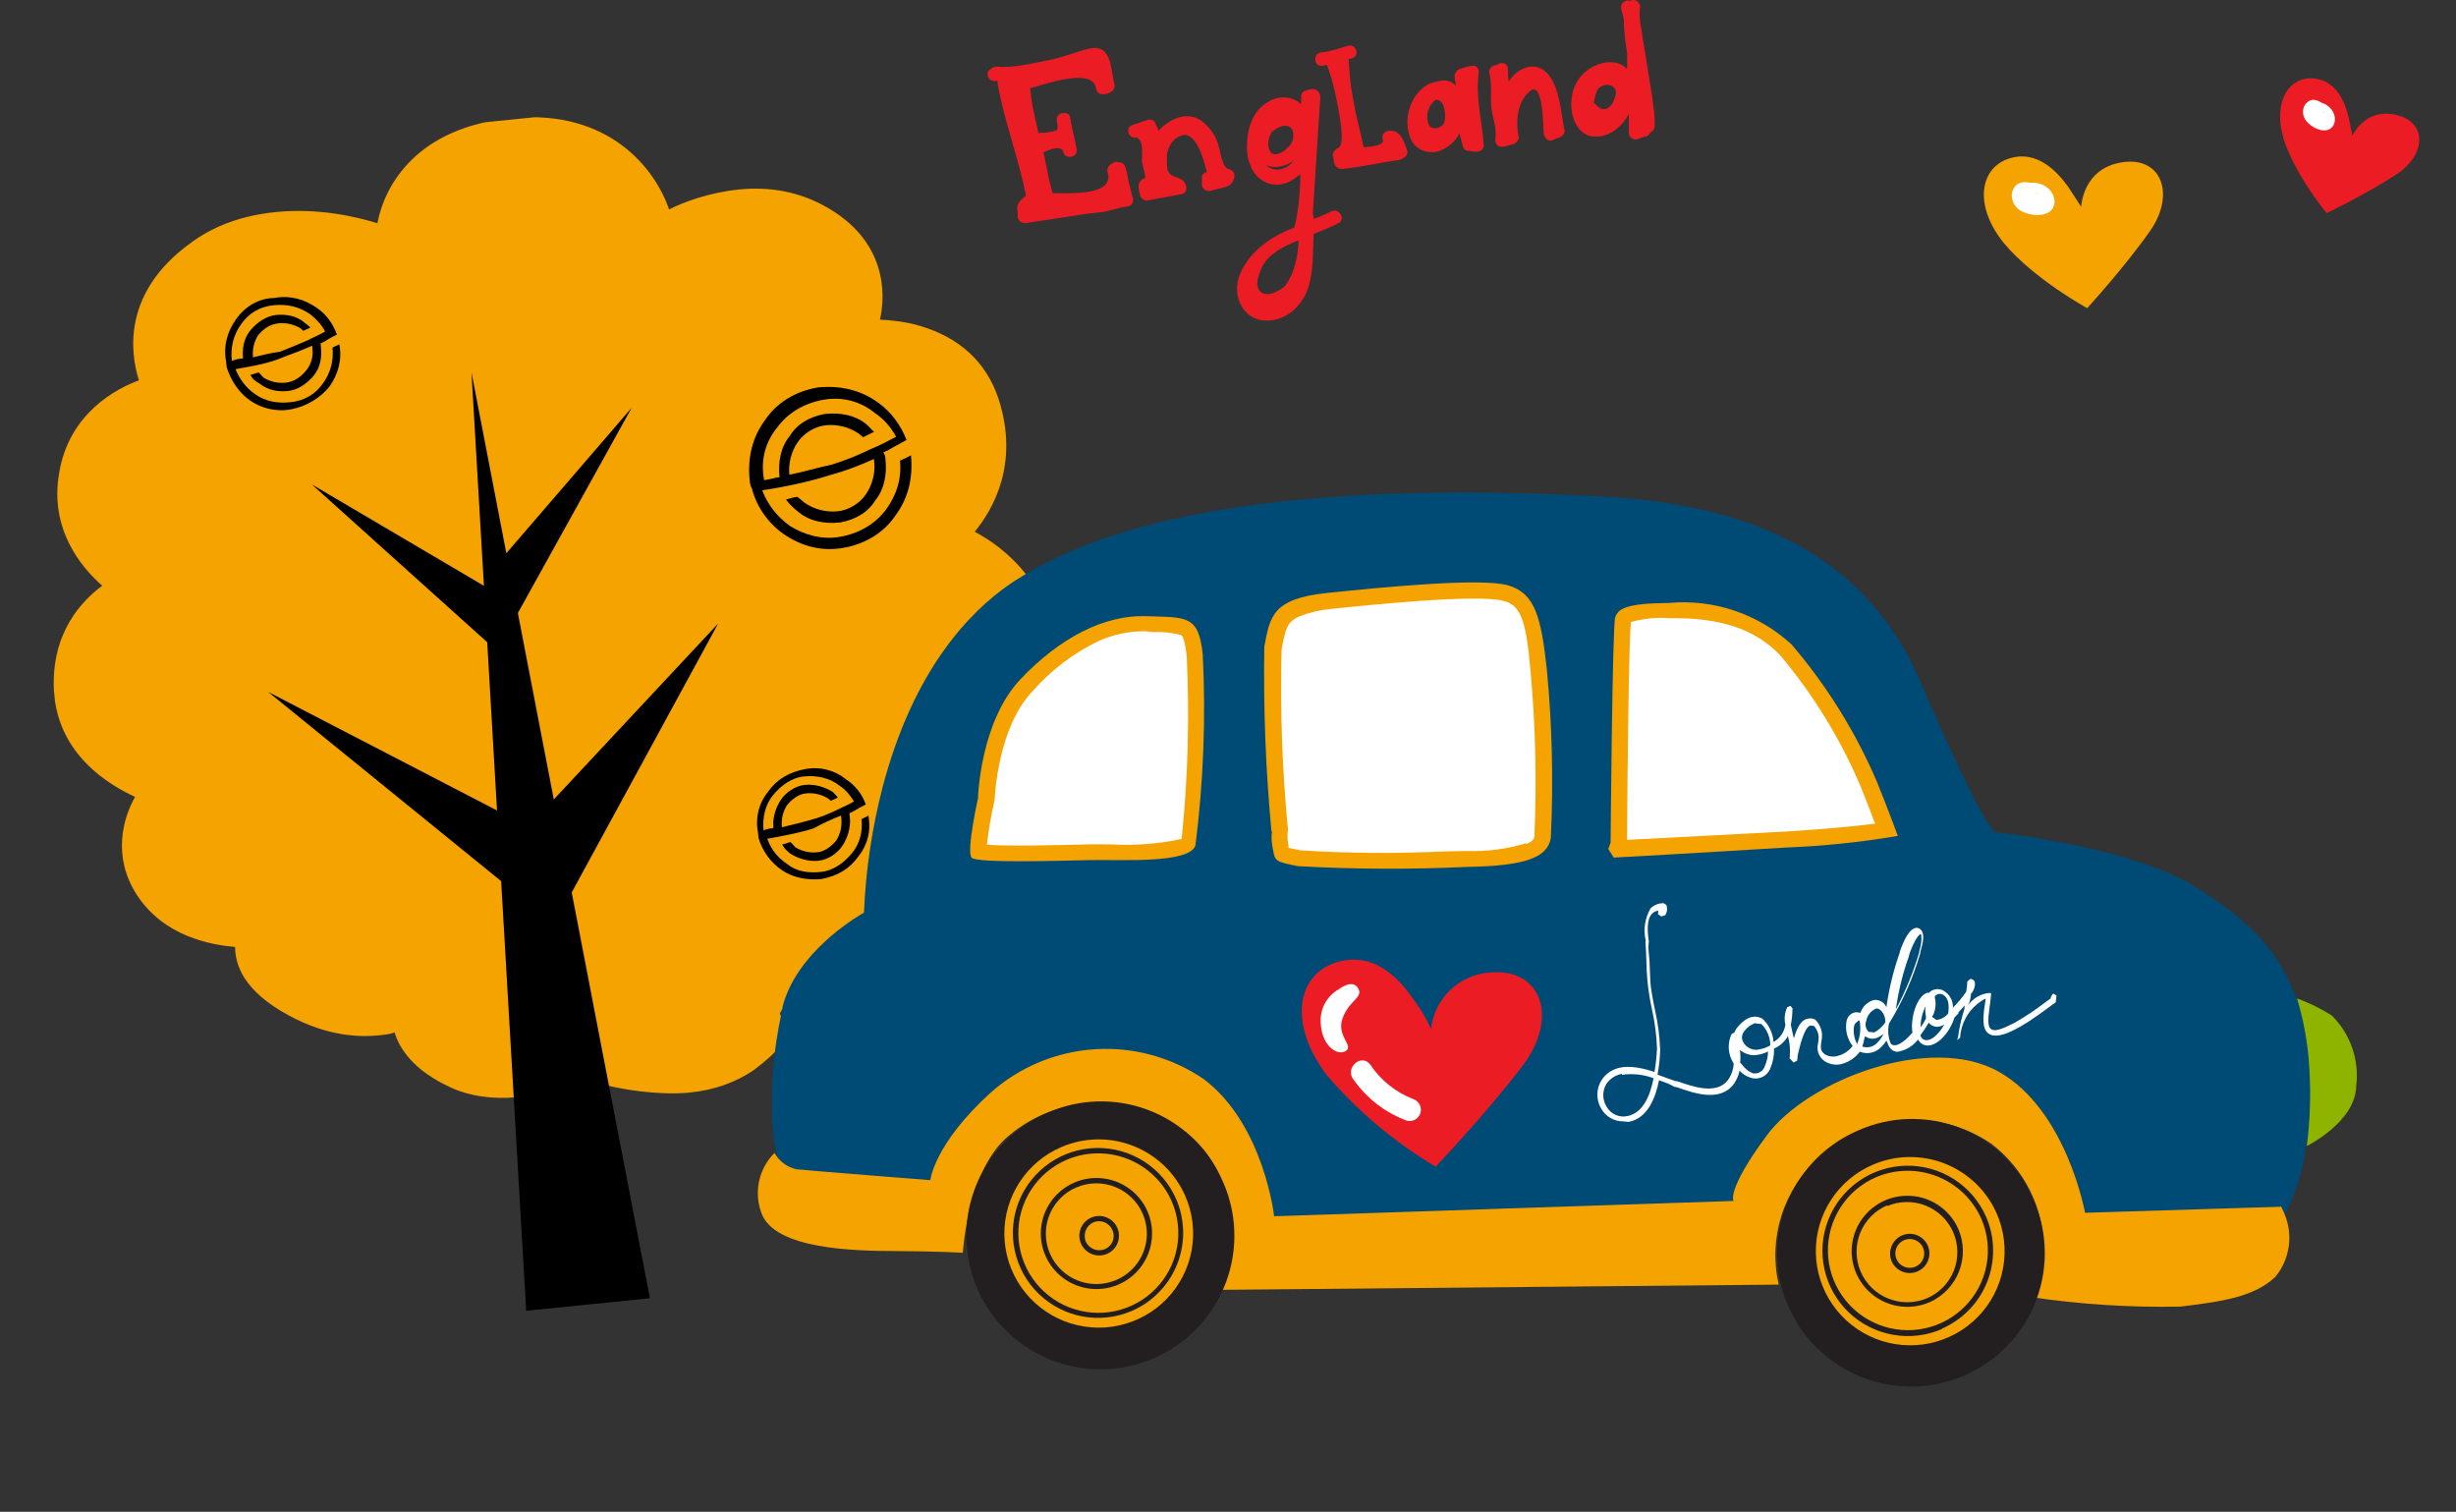 <svg width="567" height="349" viewBox="0 0 567 349" fill="none" xmlns="http://www.w3.org/2000/svg">
<rect x="0" y="0" width="567" height="349" fill="#333333" stroke="none"/>
<g clip-path="url(#clip0)">
<path d="M225.027 122.753C229.161 117.713 235.393 107.178 230.555 92.151C227.692 83.528 221.482 77.883 212.252 75.186C208.837 74.211 205.487 73.889 203.155 73.795C204.53 67.714 204.62 55.49 190.56 47.669C184.581 44.312 177.815 43.016 170.591 43.747C163.696 44.444 157.622 46.709 154.471 48.349C151.18 38.778 140.531 25.329 118.498 27.229L117.841 27.295C96.498 29.454 88.855 42.443 87.121 51.532C82.325 50.036 73.49 47.959 63.639 48.955C56.087 49.719 49.357 52.051 43.81 56.244C28.055 67.742 30.134 81.727 32.075 87.803C26.954 89.642 15.924 95.38 13.667 109.143C11.345 122.253 18.871 131.066 23.602 135.209C18.975 138.648 11.755 145.981 12.454 159.446C13.285 174.218 25.276 181.258 31.189 183.961C28.368 188.868 25.944 197.697 31.467 206.382C37.779 216.308 48.912 218.152 54.265 218.601C54.334 222.556 55.947 228.665 66.821 234.498C75.592 239.223 82.915 239.472 87.512 239.007C88.826 238.874 90.139 238.741 91.091 238.315C92.112 241.843 95.3 247.133 104.334 251.171C108.506 253.059 113.892 253.835 119.474 253.27C126.698 252.539 132.739 249.947 135.299 249.028C140.161 251.177 151.623 252.989 159.175 252.225C165.086 251.627 169.879 249.821 173.916 247.102C185.338 238.683 188.386 229.461 188.875 224.46C190.912 224.914 193.933 225.269 197.545 224.903C204.441 224.205 210.12 221.32 214.911 216.213C225.116 205.607 223.038 191.622 221.458 185.839C228.188 183.507 245.029 176.191 244.194 154.817C244.213 135.338 231.334 126.076 225.027 122.753Z" fill="#F5A300"/>
<path d="M108.851 85.979L121.478 302.589L150.046 299.699L108.851 85.979Z" fill="black"/>
<path d="M145.833 94.123L114.366 130.65L116.938 146.236L145.833 94.123Z" fill="black"/>
<path d="M165.8 143.934L123.896 188.78L128.313 212.763L165.8 143.934Z" fill="black"/>
<path d="M61.909 159.727L120.822 207.578L120.022 189.831L61.909 159.727Z" fill="black"/>
<path d="M71.991 111.828L116.515 151.891L115.027 137.186L71.991 111.828Z" fill="black"/>
<path d="M58.409 82.499C58.211 80.539 58.702 78.838 59.555 77.432C60.736 75.992 62.279 74.845 64.249 74.646C66.219 74.446 67.927 74.934 69.34 75.781L70.062 76.368C70.686 75.975 71.343 75.909 71.638 75.549L70.192 74.375C68.385 72.907 66.021 72.486 63.722 72.718C61.423 72.951 59.257 74.49 57.781 76.291C56.304 78.091 55.879 80.445 56.11 82.732C55.454 82.799 54.468 82.898 53.517 83.325C53.186 80.057 53.906 77.343 55.645 74.856C57.384 72.369 59.879 70.796 63.162 70.464C66.446 70.132 69.172 70.846 71.669 72.575C73.115 73.749 74.232 74.956 75.054 76.524C73.807 77.31 72.526 77.77 70.951 78.59C69.046 79.442 66.814 80.329 64.582 81.215C62.94 81.381 60.674 81.94 58.409 82.499ZM72.068 79.797L72.134 80.451C72.332 82.411 71.841 84.112 70.66 85.552C69.479 86.992 67.936 88.138 65.966 88.338C63.996 88.537 62.288 88.049 60.875 87.202L59.758 85.995C59.101 86.061 58.477 86.454 57.821 86.521C58.248 87.468 58.971 88.055 60.022 88.609C61.829 90.077 64.194 90.498 66.493 90.265C68.791 90.032 70.957 88.493 72.434 86.693C73.91 84.893 74.336 82.539 74.104 80.251L74.005 79.271C74.957 78.844 75.581 78.451 76.204 78.058L77.78 77.238C76.859 74.691 75.314 72.536 73.178 71.101C70.32 69.079 66.904 68.105 63.325 68.797C59.68 68.835 56.562 70.802 54.528 73.648C52.494 76.495 51.511 79.896 52.203 83.458L52.335 84.765C53.323 87.966 55.262 90.741 57.759 92.469C60.256 94.197 63.672 95.172 67.251 94.48C70.83 93.788 73.948 91.822 76.015 89.302C78.049 86.455 79.032 83.054 78.34 79.493C77.716 79.886 77.059 79.952 76.764 80.312C77.062 83.253 76.341 85.967 74.603 88.454C72.864 90.941 70.369 92.514 67.085 92.846C64.13 93.145 61.437 92.757 58.94 91.029C56.805 89.595 55.26 87.44 54.372 85.219C58.936 84.427 62.515 83.735 65.371 82.455C67.931 81.536 70.164 80.65 72.068 79.797Z" fill="black"/>
<path d="M180.512 190.975C180.313 189.014 180.805 187.313 181.658 185.907C182.839 184.467 184.382 183.32 186.023 183.154C187.994 182.955 189.701 183.442 191.114 184.29L191.837 184.877C192.461 184.483 193.117 184.417 193.413 184.057L192.295 182.85C190.521 181.709 188.124 180.961 185.825 181.193C183.526 181.426 181.36 182.966 180.212 184.732C179.064 186.499 178.31 188.886 178.542 191.174C177.885 191.24 176.9 191.34 176.276 191.733C175.979 188.792 176.666 185.751 178.438 183.591C180.21 181.431 182.671 179.532 185.627 179.233C188.582 178.934 191.636 179.615 193.805 181.376C195.218 182.224 196.368 183.758 197.157 184.999C195.91 185.785 194.629 186.245 193.053 187.065C191.149 187.917 189.245 188.77 186.98 189.33C185.043 189.856 183.106 190.382 180.512 190.975ZM194.171 188.272L194.237 188.926C194.435 190.886 193.944 192.587 193.091 193.994C191.91 195.434 190.367 196.58 188.725 196.746C186.755 196.945 185.047 196.458 183.635 195.611L182.517 194.403C181.861 194.47 181.237 194.863 180.58 194.929C181.008 195.876 181.731 196.463 182.453 197.051C184.228 198.192 186.625 198.939 188.924 198.707C191.222 198.474 193.389 196.935 194.537 195.168C195.685 193.401 196.439 191.014 196.207 188.726L196.108 187.746C197.06 187.319 197.684 186.926 198.307 186.533L199.883 185.713C198.962 183.165 197.45 181.338 195.314 179.903C192.784 177.848 189.369 176.873 185.79 177.565C182.211 178.258 179.388 179.864 177.354 182.711C175.287 185.231 174.304 188.631 174.996 192.193L175.128 193.5C176.115 196.701 178.022 199.15 180.519 200.878C183.016 202.606 186.398 203.254 189.682 202.922C193.261 202.23 196.084 200.623 198.118 197.777C200.185 195.257 201.168 191.856 200.476 188.294C199.852 188.688 199.524 188.721 198.9 189.114C199.198 192.055 198.477 194.769 196.705 196.929C194.934 199.089 192.472 200.989 189.517 201.288C186.561 201.587 183.868 201.199 181.7 199.438C179.564 198.003 178.052 196.175 177.131 193.627C181.367 192.869 184.946 192.177 187.835 191.224C190.034 190.011 191.938 189.158 194.171 188.272Z" fill="black"/>
<path d="M182.229 109.588C181.964 106.974 182.685 104.26 184.128 102.133C185.572 100.006 188.067 98.433 190.693 98.167C193.32 97.902 196.046 98.616 198.182 100.051L199.266 100.931C200.218 100.505 200.842 100.112 201.794 99.685C201.071 99.098 200.677 98.478 199.954 97.891C197.424 95.836 194.041 95.188 190.429 95.553C186.85 96.245 184.027 97.851 182.321 100.665C180.254 103.185 179.6 106.553 179.963 110.147C178.978 110.247 177.698 110.707 176.384 110.84L176.351 110.513C175.56 105.971 176.805 101.883 179.463 98.643C181.792 95.436 185.534 93.077 190.098 92.285C194.662 91.493 198.768 92.729 202.021 95.371C204.156 96.805 205.668 98.633 206.885 100.821C205.309 101.641 203.11 102.854 200.877 103.74C198.35 104.986 195.165 106.298 191.948 107.284C188.697 107.943 185.808 108.896 182.229 109.588ZM201.765 105.961L201.832 106.614C202.096 109.229 201.375 111.943 199.932 114.069C198.489 116.196 195.994 117.769 193.367 118.035C190.74 118.301 188.014 117.586 185.878 116.152C185.156 115.564 184.794 115.271 184.071 114.684C183.086 114.783 182.134 115.21 181.477 115.276C182.266 116.517 183.351 117.398 184.435 118.278C186.965 120.333 190.348 120.981 193.96 120.616C197.539 119.924 200.362 118.318 202.068 115.504C204.135 112.984 204.789 109.616 204.425 106.022C204.359 105.368 204.326 105.041 203.932 104.421C205.212 103.961 206.131 103.208 207.083 102.782L209.282 101.569C207.934 98.074 205.633 95.005 202.775 92.984C198.832 90.081 194.069 88.912 188.816 89.444C183.595 90.302 179.229 93.055 176.638 96.948C173.718 100.875 172.539 105.616 173.068 110.845C173.134 111.499 173.2 112.152 173.594 112.773C174.714 117.281 177.771 121.264 181.319 123.546C185.229 126.121 189.663 127.323 194.555 126.498C199.776 125.64 204.141 122.887 206.733 118.994C209.653 115.067 210.832 110.326 210.303 105.097C209.679 105.49 208.727 105.917 207.775 106.343C208.205 110.591 206.927 114.352 204.598 117.559C202.268 120.766 198.526 123.125 193.962 123.917C189.726 124.676 185.621 123.44 182.434 121.452C179.576 119.43 177.308 116.689 175.959 113.194C182.165 112.236 187.353 111.05 191.851 109.605C195.725 108.553 198.909 107.24 201.765 105.961Z" fill="black"/>
</g>
<path d="M480.465 47.761C480.465 47.761 480.744 38.854 489.95 37.463C499.156 36.071 502.225 44.977 496.367 53.327C490.508 61.677 481.86 71.14 481.86 71.14C481.86 71.14 469.585 64.46 462.611 56.11C455.637 47.482 457.032 38.854 463.727 36.628C470.422 34.401 475.165 39.968 477.397 43.029C479.628 46.369 480.465 47.761 480.465 47.761Z" fill="#F5A300"/>
<path d="M474.328 46.647C474.328 43.864 471.538 41.916 468.748 42.194C467.353 41.916 465.68 41.916 464.843 43.586C464.006 44.977 464.564 46.926 465.68 48.039C467.632 49.987 474.049 50.822 474.328 46.647ZM469.306 44.421C469.864 44.421 470.422 44.421 470.701 44.699C470.143 44.421 469.585 44.421 469.306 44.421Z" fill="white"/>
<path d="M543.058 31.371C543.058 31.371 545.919 24.817 553.194 26.523C560.468 28.228 560.102 35.779 553.249 40.256C546.396 44.733 537.132 49.208 537.132 49.208C537.132 49.208 529.975 40.574 527.265 32.274C524.639 23.767 528.249 17.753 533.901 18.088C539.554 18.423 541.429 23.984 542.18 26.931C542.848 30.084 543.058 31.371 543.058 31.371Z" fill="#EC1C24"/>
<path d="M538.815 28.713C539.644 26.639 538.146 24.356 535.984 23.732C535.028 23.109 533.78 22.61 532.659 23.606C531.621 24.393 531.456 26.011 531.956 27.173C532.831 29.207 537.364 31.741 538.815 28.713ZM535.737 25.558C536.152 25.724 536.568 25.89 536.693 26.18C536.36 25.807 535.945 25.641 535.737 25.558Z" fill="white"/>
<g clip-path="url(#clip1)">
<path d="M540.237 237.525C537.434 234.404 533.945 231.971 530.044 230.416C525.601 217.752 516.938 211.191 507.146 204.944C492.704 195.574 461.18 192.176 460.909 192.147C459.23 191.966 453.298 180.399 443.386 157.474C431.968 130.726 408.154 116.794 370.793 114.679C315.398 111.604 273.572 115.838 247.017 127.346C242.181 129.408 237.546 131.908 233.17 134.815C223.641 141.383 210.851 154.812 203.8 181.59C201.318 191.105 199.862 200.858 199.458 210.683C197.177 212.022 183.94 219.938 180.688 232.319C180.688 232.319 180.653 232.643 180.635 232.805C180.618 232.967 180.074 233.947 180.014 233.995L180.287 234.516C178.739 241.804 178.047 249.248 178.225 256.696C178.347 262.173 179.218 271.884 183.253 273.084C194.38 274.439 205.579 275.117 216.787 275.114L217.381 274.686C219.303 269.019 222.305 263.776 226.224 259.247C231.573 253.226 238.72 249.077 246.613 247.41C254.506 245.743 262.728 246.646 270.071 249.986C289.979 258.47 291.091 283.232 291.121 283.454L291.767 284.07L402.973 282.288L403.579 281.752C404.374 273.996 407.617 266.693 412.841 260.894C416.513 257.131 420.896 254.131 425.738 252.067C430.97 249.812 436.609 248.646 442.309 248.64C448.01 248.635 453.653 249.789 458.892 252.034C477.268 259.479 478.128 283.012 478.105 283.228L478.643 283.833C487.549 285.001 496.537 285.44 505.515 285.144C512.208 285.614 518.933 285.01 525.434 283.357L526.076 282.99C529.483 277.185 531.651 270.741 532.445 264.06C535.916 262.46 538.829 259.863 540.811 256.602C542.298 253.622 543.024 250.321 542.924 246.993C542.824 243.665 541.901 240.413 540.237 237.525ZM179.444 256.063C179.431 256.425 179.393 256.786 179.327 257.143C179.327 257.143 179.362 256.819 179.38 256.657C179.397 256.495 179.42 256.279 179.444 256.063ZM181.677 269.909C182.51 270.851 183.528 271.612 184.669 272.144L183.532 272.021C183.094 271.814 182.704 271.52 182.385 271.156C182.066 270.793 181.825 270.368 181.677 269.909Z" fill="#004A76"/>
<path d="M178.853 266.107C177.06 267.881 175.816 270.132 175.269 272.592C174.722 275.051 174.896 277.616 175.769 279.981C178.741 288.498 197.506 288.772 206.982 288.81C216.457 288.848 222.282 289.202 222.282 289.202C222.282 289.202 223.403 269.652 233.103 262.01C237.925 257.999 243.82 255.484 250.06 254.778C256.3 254.072 262.613 255.205 268.217 258.036C272.51 259.942 276.211 262.964 278.932 266.786C281.653 270.607 283.294 275.087 283.684 279.756C284.669 284.866 284.099 290.152 282.048 294.934C281.503 295.798 281.138 296.762 280.975 297.769L410.64 296.555C409.422 291.296 409.636 285.808 411.26 280.661C412.884 275.513 415.86 270.894 419.878 267.28C425.129 262.248 431.962 259.176 439.223 258.585C446.484 257.994 453.729 259.92 459.735 264.036C463.545 266.95 466.624 270.708 468.728 275.013C470.832 279.318 471.903 284.051 471.856 288.838C471.421 292.492 470.482 296.068 469.066 299.465C480.416 301.133 491.885 301.858 503.354 301.631C512.626 300.5 520.353 299.475 525.3 294.763C526.928 292.778 527.988 290.391 528.367 287.854C528.747 285.317 528.432 282.725 527.456 280.351L526.661 278.572L481.359 279.973C481.359 279.973 477.123 256.239 461.42 247.389C445.716 238.538 417.383 249.253 407.888 262.109C398.392 274.964 400.229 277.238 400.229 277.238L294.149 280.775C294.149 280.775 291.823 259.652 277.943 249.14C270.596 244.109 261.777 241.668 252.884 242.205C243.992 242.741 235.535 246.223 228.856 252.1C215.622 264.06 214.774 272.438 214.774 272.438C214.774 272.438 186.791 270.241 183.866 269.926C182.804 269.686 181.803 269.227 180.929 268.577C180.055 267.928 179.328 267.103 178.793 266.155" fill="#F5A300"/>
<path d="M530.309 230.5C531.875 235.7 532.823 241.065 533.134 246.486C533.519 252.517 533.325 258.57 532.555 264.564C532.555 264.564 543.779 259.053 543.966 250.713C544.335 247.749 544.019 244.74 543.041 241.916C542.063 239.093 540.45 236.529 538.325 234.423C535.805 232.827 533.117 231.511 530.309 230.5Z" fill="#8EB400"/>
<path d="M225.79 183.961C225.79 183.961 226.353 166.537 235.565 156.82C244.777 147.104 255.034 141.926 264.534 142.24C274.035 142.553 276.674 141.963 277.669 151.032C278.407 165.782 277.84 180.568 275.975 195.217C274.425 199.421 258.918 198.406 251.67 198.553C244.421 198.701 225.671 199.302 224.331 198.01C222.991 196.718 225.845 183.967 225.845 183.967" fill="#F5A300"/>
<path d="M272.63 193.709C267.35 194.828 261.943 195.237 256.553 194.926L251.789 194.905L249.755 194.959C245.196 195.068 232.666 195.411 227.833 195C228.222 191.59 228.806 188.205 229.583 184.861L229.659 184.159C229.659 184.159 230.322 167.839 238.456 159.481C242.699 154.657 247.874 150.737 253.671 147.953C257.054 146.442 260.725 145.682 264.432 145.725L266.274 145.924C268.427 145.809 270.586 146.042 272.665 146.613C272.99 146.648 273.535 147.69 273.964 151.342C274.65 165.48 274.259 179.649 272.792 193.726" fill="white"/>
<path d="M293.536 191.919C292.199 177.748 291.648 163.516 291.884 149.285C293.195 142.214 293.794 138.181 306.483 136.871C319.172 135.561 341.989 133.322 348.204 135.139C354.419 136.956 355.787 142.568 357.092 154.347C358.339 167.347 358.652 180.418 358.027 193.461C357.255 198.077 351.854 199.899 338.733 200.124C325.723 200.734 312.689 200.678 299.683 199.958C294.313 198.942 294.342 198.672 293.9 196.165C293.57 194.779 293.483 193.346 293.644 191.931" fill="#F5A300"/>
<path d="M352.364 194.654C347.902 196.009 343.244 196.615 338.582 196.447L333.09 196.565C322.144 197.077 311.178 196.989 300.241 196.303L297.454 195.729L297.488 195.405C297.276 194.428 297.199 193.427 297.261 192.43L297.349 191.62C296.014 177.784 295.518 163.882 295.863 149.988C296.784 145.005 297.164 143.516 299.981 142.29C302.251 141.395 304.637 140.824 307.068 140.595C315.547 139.706 341.37 137.025 347.266 138.754C350.934 139.805 352.31 142.794 353.328 154.706C354.501 167.454 354.804 180.265 354.235 193.052C354.189 193.485 354.119 194.133 352.341 194.87" fill="white"/>
<path d="M371.831 194.511C371.831 194.511 372.224 144.612 372.884 142.553C373.544 140.493 375.429 139.275 385.301 139.192C390.435 138.721 395.611 139.333 400.493 140.989C405.374 142.645 409.852 145.307 413.635 148.803C421.748 158.298 428.376 168.96 433.295 180.428C436.281 187.798 438.135 192.97 438.135 192.97C429.595 194.425 420.969 195.32 412.311 195.651C393.058 196.854 372.554 197.977 372.554 197.977L371.289 195.983L371.831 194.511Z" fill="#F5A300"/>
<path d="M433.017 190.124C429.187 190.586 422.584 191.349 412.106 191.968L375.626 193.883C375.719 176.244 376.063 148.141 376.498 143.598C379.378 142.79 382.377 142.484 385.362 142.696C397.267 142.559 405.146 145.211 410.961 151.247C418.663 160.403 424.946 170.657 429.6 181.669C430.893 184.923 432.016 187.722 432.77 189.879" fill="white"/>
<path d="M282.038 272.148C284.658 277.714 285.552 283.932 284.605 290.005C283.658 296.079 280.913 301.731 276.723 306.237C272.533 310.743 267.088 313.897 261.087 315.295C255.085 316.694 248.801 316.273 243.038 314.086C237.276 311.899 232.299 308.046 228.746 303.022C225.192 297.997 223.224 292.029 223.093 285.883C222.962 279.738 224.675 273.694 228.011 268.527C231.348 263.361 236.156 259.307 241.82 256.885C249.183 253.615 257.545 253.385 265.081 256.245C272.617 259.104 278.713 264.822 282.038 272.148Z" fill="#231F20"/>
<path d="M273.972 275.814C275.728 279.86 276.242 284.334 275.447 288.669C274.652 293.005 272.586 297.007 269.509 300.169C266.431 303.331 262.482 305.511 258.16 306.433C253.839 307.355 249.339 306.977 245.232 305.348C241.124 303.719 237.592 300.911 235.084 297.28C232.576 293.649 231.204 289.359 231.142 284.951C231.08 280.544 232.33 276.218 234.735 272.521C237.139 268.825 240.59 265.923 244.651 264.184C250.084 261.857 256.222 261.774 261.719 263.955C267.216 266.135 271.623 270.4 273.972 275.814Z" fill="#F5A300"/>
<path d="M262.595 305.623C258.431 307.414 253.828 307.933 249.367 307.115C244.906 306.298 240.787 304.179 237.532 301.028C234.276 297.877 232.03 293.835 231.078 289.412C230.125 284.99 230.508 280.385 232.179 276.182C233.85 271.978 236.733 268.363 240.465 265.795C244.196 263.226 248.608 261.819 253.143 261.751C257.678 261.684 262.132 262.958 265.942 265.414C269.752 267.87 272.747 271.396 274.549 275.548C276.951 281.121 277.042 287.415 274.802 293.052C272.561 298.688 268.172 303.209 262.595 305.623ZM245.08 264.777C241.111 266.47 237.736 269.3 235.384 272.91C233.033 276.519 231.809 280.744 231.87 285.05C231.931 289.355 233.272 293.546 235.725 297.091C238.177 300.636 241.63 303.375 245.645 304.961C249.66 306.547 254.056 306.908 258.276 305.998C262.495 305.088 266.348 302.949 269.345 299.852C272.342 296.754 274.348 292.838 275.109 288.6C275.869 284.362 275.351 279.994 273.618 276.049C271.311 270.797 267.018 266.666 261.672 264.554C256.327 262.443 250.363 262.523 245.08 264.777Z" fill="#231F20"/>
<path d="M469.158 276.253C471.762 281.81 472.644 288.013 471.692 294.071C470.739 300.128 467.996 305.763 463.812 310.254C459.629 314.745 454.196 317.888 448.208 319.28C442.221 320.673 435.953 320.251 430.205 318.07C424.457 315.888 419.492 312.047 415.945 307.036C412.398 302.025 410.431 296.074 410.295 289.943C410.159 283.813 411.861 277.783 415.182 272.625C418.504 267.467 423.294 263.416 428.94 260.99C432.583 259.349 436.515 258.442 440.511 258.321C444.507 258.2 448.488 258.868 452.225 260.287C455.963 261.705 459.383 263.846 462.288 266.586C465.194 269.326 467.529 272.611 469.158 276.253Z" fill="#231F20"/>
<path d="M461.097 279.865C462.862 283.908 463.384 288.382 462.598 292.72C461.812 297.058 459.753 301.065 456.681 304.233C453.609 307.402 449.663 309.589 445.343 310.519C441.022 311.449 436.521 311.079 432.409 309.456C428.298 307.834 424.761 305.031 422.247 301.403C419.733 297.776 418.354 293.486 418.286 289.078C418.217 284.67 419.462 280.342 421.862 276.641C424.262 272.94 427.71 270.034 431.769 268.289C437.196 265.957 443.331 265.866 448.828 268.036C454.325 270.206 458.737 274.459 461.097 279.865Z" fill="#F5A300"/>
<path d="M449.937 309.698C445.784 311.531 441.179 312.092 436.705 311.311C432.23 310.53 428.088 308.442 424.804 305.312C421.519 302.181 419.24 298.149 418.255 293.727C417.271 289.305 417.625 284.691 419.272 280.471C420.92 276.252 423.787 272.615 427.511 270.024C431.234 267.432 435.646 266.002 440.187 265.914C444.729 265.827 449.194 267.086 453.018 269.532C456.843 271.978 459.853 275.501 461.668 279.654C464.09 285.194 464.215 291.463 462.017 297.092C459.819 302.722 455.476 307.253 449.937 309.698ZM432.422 268.852C428.453 270.544 425.079 273.375 422.727 276.984C420.375 280.594 419.152 284.819 419.212 289.124C419.273 293.43 420.614 297.621 423.067 301.166C425.519 304.711 428.972 307.45 432.987 309.036C437.002 310.622 441.398 310.983 445.618 310.073C449.837 309.163 453.69 307.024 456.687 303.926C459.684 300.829 461.69 296.913 462.451 292.675C463.212 288.437 462.693 284.068 460.96 280.124C458.654 274.872 454.36 270.741 449.015 268.629C443.67 266.518 437.706 266.598 432.422 268.852Z" fill="#231F20"/>
<path d="M255.57 289.457C254.738 289.815 253.818 289.919 252.926 289.755C252.035 289.591 251.212 289.167 250.563 288.536C249.913 287.905 249.466 287.096 249.278 286.212C249.09 285.328 249.169 284.408 249.506 283.569C249.843 282.73 250.422 282.01 251.17 281.5C251.918 280.99 252.801 280.713 253.707 280.704C254.613 280.695 255.502 280.955 256.26 281.45C257.019 281.946 257.612 282.655 257.967 283.487C258.439 284.596 258.452 285.847 258.003 286.966C257.554 288.084 256.679 288.98 255.57 289.457ZM252.409 282.177C251.602 282.557 250.972 283.23 250.648 284.059C250.324 284.888 250.331 285.81 250.668 286.634C251.039 287.434 251.706 288.061 252.528 288.384C253.351 288.707 254.267 288.701 255.084 288.367C255.491 288.195 255.859 287.944 256.167 287.628C256.475 287.313 256.717 286.939 256.879 286.529C257.04 286.119 257.118 285.681 257.108 285.241C257.098 284.8 257 284.366 256.819 283.964C256.469 283.146 255.809 282.5 254.983 282.165C254.157 281.83 253.231 281.835 252.409 282.177Z" fill="#231F20"/>
<path d="M258.261 296.523C255.927 297.533 253.344 297.829 250.84 297.373C248.336 296.918 246.024 295.732 244.195 293.966C242.367 292.199 241.105 289.932 240.57 287.45C240.034 284.969 240.249 282.385 241.187 280.027C242.125 277.668 243.745 275.641 245.84 274.201C247.935 272.761 250.411 271.975 252.956 271.94C255.501 271.906 257.999 272.625 260.134 274.007C262.269 275.389 263.945 277.372 264.95 279.704C266.279 282.823 266.321 286.337 265.069 289.485C263.817 292.634 261.371 295.162 258.261 296.523ZM248.513 274.108C246.391 275.013 244.588 276.526 243.33 278.455C242.073 280.384 241.418 282.642 241.448 284.943C241.479 287.244 242.193 289.485 243.501 291.381C244.81 293.278 246.652 294.745 248.797 295.597C250.941 296.449 253.29 296.647 255.547 296.166C257.803 295.686 259.865 294.548 261.472 292.897C263.079 291.247 264.159 289.157 264.573 286.894C264.988 284.63 264.72 282.294 263.803 280.182C262.577 277.359 260.28 275.134 257.414 273.996C254.548 272.858 251.347 272.898 248.513 274.108Z" fill="#231F20"/>
<path d="M261.272 302.64C257.7 304.17 253.752 304.61 249.928 303.904C246.104 303.198 242.574 301.376 239.787 298.671C236.999 295.965 235.077 292.496 234.266 288.703C233.454 284.909 233.788 280.962 235.225 277.359C236.663 273.756 239.14 270.66 242.342 268.462C245.545 266.264 249.33 265.062 253.219 265.01C257.107 264.957 260.925 266.055 264.189 268.165C267.453 270.275 270.018 273.303 271.557 276.865C273.609 281.647 273.678 287.042 271.751 291.873C269.823 296.703 266.056 300.574 261.272 302.64ZM246.239 267.743C242.887 269.187 240.039 271.589 238.056 274.647C236.074 277.706 235.046 281.282 235.102 284.924C235.158 288.566 236.295 292.111 238.371 295.109C240.447 298.108 243.367 300.426 246.763 301.77C250.158 303.114 253.877 303.424 257.448 302.661C261.019 301.898 264.282 300.095 266.825 297.482C269.368 294.868 271.076 291.561 271.733 287.979C272.391 284.396 271.968 280.699 270.518 277.354C268.563 272.88 264.913 269.357 260.364 267.556C255.814 265.756 250.737 265.823 246.239 267.743Z" fill="#231F20"/>
<path d="M442.695 293.508C441.589 293.984 440.339 294.005 439.216 293.567C438.094 293.128 437.19 292.267 436.701 291.168C436.243 290.057 436.237 288.812 436.685 287.698C437.132 286.583 437.998 285.686 439.098 285.198C440.202 284.723 441.451 284.705 442.57 285.148C443.688 285.592 444.585 286.46 445.062 287.562C445.539 288.664 445.558 289.91 445.114 291.025C444.67 292.14 443.8 293.033 442.695 293.508ZM439.583 286.288C438.768 286.635 438.125 287.291 437.795 288.111C437.465 288.931 437.475 289.848 437.824 290.661C438.172 291.474 438.83 292.116 439.652 292.445C440.475 292.775 441.395 292.765 442.21 292.418C442.613 292.246 442.979 291.997 443.285 291.684C443.592 291.371 443.834 291.001 443.998 290.595C444.161 290.189 444.242 289.755 444.237 289.318C444.233 288.88 444.141 288.448 443.969 288.045C443.796 287.643 443.546 287.278 443.232 286.972C442.918 286.666 442.547 286.424 442.14 286.261C441.733 286.098 441.297 286.016 440.858 286.021C440.42 286.026 439.986 286.117 439.583 286.288Z" fill="#231F20"/>
<path d="M445.434 300.634C443.1 301.638 440.521 301.929 438.02 301.471C435.52 301.013 433.212 299.826 431.387 298.061C429.562 296.295 428.302 294.03 427.767 291.552C427.232 289.074 427.446 286.493 428.381 284.137C429.316 281.78 430.931 279.754 433.021 278.313C435.111 276.872 437.583 276.081 440.125 276.041C442.666 276.001 445.163 276.713 447.3 278.087C449.436 279.461 451.117 281.436 452.129 283.762C453.459 286.889 453.502 290.411 452.25 293.568C450.997 296.725 448.549 299.263 445.434 300.634ZM435.74 278.225C432.885 279.431 430.628 281.72 429.466 284.587C428.304 287.454 428.332 290.664 429.544 293.512C430.756 296.36 433.052 298.612 435.927 299.772C438.803 300.932 442.022 300.907 444.877 299.7C446.277 299.097 447.544 298.226 448.605 297.135C449.667 296.044 450.503 294.755 451.064 293.341C451.626 291.928 451.904 290.418 451.88 288.897C451.857 287.377 451.534 285.875 450.929 284.479C450.323 283.083 449.449 281.819 448.354 280.76C447.259 279.7 445.966 278.866 444.549 278.305C443.131 277.744 441.617 277.466 440.092 277.489C438.567 277.511 437.062 277.833 435.662 278.435" fill="#231F20"/>
<path d="M448.446 306.751C444.877 308.327 440.918 308.811 437.071 308.141C433.224 307.471 429.662 305.677 426.837 302.988C424.012 300.298 422.051 296.832 421.202 293.031C420.354 289.23 420.655 285.263 422.07 281.634C423.484 278.006 425.946 274.878 429.146 272.647C432.345 270.417 436.137 269.184 440.041 269.105C443.945 269.026 447.785 270.105 451.075 272.205C454.365 274.304 456.956 277.33 458.52 280.899C460.593 285.681 460.68 291.087 458.761 295.93C456.841 300.774 453.074 304.659 448.284 306.733L448.446 306.751ZM433.094 271.765C429.748 273.216 426.908 275.623 424.934 278.683C422.959 281.742 421.938 285.317 422 288.956C422.062 292.595 423.203 296.135 425.28 299.128C427.357 302.122 430.277 304.436 433.67 305.777C437.064 307.118 440.779 307.427 444.347 306.664C447.915 305.901 451.175 304.101 453.717 301.491C456.259 298.881 457.968 295.578 458.628 291.999C459.288 288.42 458.871 284.726 457.427 281.382C455.462 276.903 451.802 273.378 447.244 271.577C442.686 269.775 437.6 269.843 433.094 271.765Z" fill="#231F20"/>
<path d="M330.338 237.849C330.636 234.43 332.128 231.225 334.553 228.79C336.978 226.356 340.183 224.847 343.609 224.527C356.076 223.248 359.848 235.02 351.543 245.982C343.238 256.943 331.437 269.332 331.437 269.332C321.968 263.7 313.483 256.565 306.317 248.21C297.298 236.31 299.405 224.899 308.635 222.123C317.866 219.348 323.837 226.986 326.813 231.404C328.296 233.404 329.534 235.574 330.5 237.867" fill="#EC1C24"/>
<path d="M309.116 228.349C307.773 229.094 306.667 230.198 305.923 231.537C305.178 232.877 304.824 234.397 304.901 235.927C305.023 241.404 308.756 243.883 310.701 242.617C312.646 241.352 308.39 239.145 309.993 234.946C311.597 230.748 314.82 230.33 313.524 228.114C312.229 225.898 309.116 228.349 309.116 228.349Z" fill="white"/>
<path d="M326.376 253.76C322.243 252.196 318.711 249.367 316.288 245.679C314.155 243.099 310.372 246.68 312.505 249.259C315.557 253.599 319.866 256.904 324.854 258.732C325.497 258.874 326.169 258.77 326.738 258.44C327.306 258.109 327.729 257.577 327.921 256.949C328.113 256.322 328.061 255.645 327.775 255.053C327.488 254.462 326.989 254 326.376 253.76Z" fill="white"/>
<path d="M375.678 258.965L374.812 258.871C373.763 258.891 372.729 258.626 371.82 258.105C370.911 257.583 370.161 256.825 369.651 255.911C369.056 254.908 368.751 253.76 368.77 252.595C368.789 251.43 369.132 250.293 369.76 249.311C372.501 245.235 377.515 245.994 381.96 247.457C382.266 245.67 382.46 243.866 382.542 242.056C382.437 239.016 382.047 235.992 381.379 233.024C380.905 230.859 380.556 228.668 380.332 226.464C380.176 224.862 380.128 223.272 380.08 221.683C380.033 220.093 379.998 218.887 379.867 217.562L379.919 217.076C379.356 214.567 379.756 211.939 381.042 209.711C381.438 209.313 381.911 209.001 382.433 208.794C382.955 208.587 383.514 208.49 384.076 208.508L384.691 208.902C384.837 209.291 384.89 209.708 384.845 210.121C384.801 210.533 384.66 210.93 384.435 211.279L383.527 211.563L382.761 211.044L382.849 210.233C382.559 210.254 382.276 210.333 382.017 210.465C381.759 210.596 381.529 210.778 381.342 211C380.101 212.341 380.34 215.209 380.66 217.319L380.608 217.805C380.457 219.21 380.744 220.607 380.815 221.981C380.887 223.354 380.911 225.16 381.013 226.756C381.115 228.351 381.642 231.085 382.077 233.154C382.762 236.195 383.162 239.293 383.271 242.407C383.213 244.311 383.009 246.207 382.66 248.079L384.979 248.93L386.774 249.56L387.262 249.613C390.852 250.874 396.291 252.772 398.908 249.338C399.7 248.224 400.164 246.912 400.248 245.549L399.702 244.506C399.291 243.585 399.085 242.586 399.099 241.578C399.113 240.57 399.347 239.577 399.784 238.669L400.42 238.355C400.589 237.858 400.863 237.403 401.222 237.021C403.792 234.019 405.761 234.559 406.9 235.174C408.388 236.581 409.296 238.491 409.446 240.53C410.176 240.122 410.802 239.552 411.276 238.864C411.749 238.176 412.057 237.388 412.175 236.562C411.854 235.201 412.008 233.772 412.612 232.511L413.357 232.209L413.84 232.807L413.805 233.131C413.788 234.293 413.663 235.45 413.433 236.588L413.873 238.603L414.136 239.724C414.831 237.34 415.745 235.472 417.254 235.197C417.557 235.097 417.879 235.063 418.196 235.097C418.514 235.131 418.821 235.233 419.096 235.396C420.007 236.323 420.556 237.545 420.642 238.841C420.652 239.459 420.586 240.075 420.444 240.677C420.31 241.919 420.229 242.676 421.405 243.458C422.266 243.927 423.279 244.037 424.221 243.762C425.615 243.423 426.847 242.608 427.702 241.459C427.089 240.671 426.647 239.765 426.402 238.799C426.157 237.832 426.116 236.825 426.28 235.842C426.347 235.294 426.595 234.783 426.985 234.39C427.374 233.997 427.883 233.744 428.432 233.67L429.516 233.787C429.749 233.077 430.156 232.437 430.699 231.924C431.242 231.41 431.905 231.039 432.627 230.844C433.225 230.782 433.826 230.911 434.345 231.213C434.864 231.514 435.274 231.972 435.515 232.521L435.567 232.035C436.179 227.922 437.184 223.877 438.568 219.955L438.597 219.685C439.616 216.844 440.75 214.453 442.368 214.19C442.599 214.175 442.831 214.219 443.041 214.318C443.251 214.417 443.432 214.568 443.567 214.757C444.389 215.774 443.891 217.851 443.368 219.653L443.327 220.031C441.664 225.755 439.231 231.227 436.094 236.299C435.784 237.748 435.888 239.254 436.392 240.648C436.453 240.84 436.576 241.008 436.742 241.124C436.907 241.241 437.107 241.3 437.309 241.293C438.392 241.41 440.072 240.061 441.516 238.359C440.981 235.186 442.407 230.095 444.918 229.163L445.297 229.204C445.79 228.681 446.468 228.369 447.187 228.335C447.906 228.3 448.611 228.545 449.153 229.019C449.716 229.434 450.165 229.984 450.461 230.617C450.756 231.25 450.888 231.947 450.844 232.643C451.992 231.51 453.026 230.267 453.929 228.933C454.066 228.147 454.152 227.353 454.185 226.556L454.905 225.978C455.126 225.986 455.339 226.057 455.52 226.183C455.701 226.309 455.841 226.485 455.924 226.689C455.977 227.184 455.924 227.684 455.769 228.157C455.615 228.63 455.361 229.065 455.026 229.433C454.927 230.351 454.834 231.216 454.361 232.039C454.923 231.254 455.646 230.597 456.483 230.112C457.319 229.628 458.25 229.326 459.212 229.229L459.7 229.281L459.647 229.767C459.601 230.2 459.548 230.686 459.49 231.226C459.281 233.17 458.612 236.322 459.434 237.339C460.256 238.357 462.088 237.626 465.043 236.141C467.641 234.658 470.128 232.991 472.485 231.151L473.433 230.488L473.474 230.11L473.994 229.347L474.766 229.812L474.661 230.785L474.597 231.379L473.349 232.282C466.971 237.059 460.86 240.881 458.631 238.182C457.416 236.739 457.994 233.414 458.364 230.995L458.417 230.509C456.78 231.348 455.383 232.587 454.356 234.11C453.33 235.633 452.707 237.391 452.546 239.22L452.511 239.544L451.846 240.128L452.036 239.383C452.333 237.212 452.82 235.07 453.493 232.983L453.586 232.119L452.159 233.659L452.13 233.929L451.201 234.922C450.262 238.045 447.549 241.358 445.028 241.36C444.567 241.359 444.115 241.229 443.725 240.984C443.334 240.739 443.021 240.389 442.821 239.975C441.664 241.464 439.993 242.472 438.133 242.802C437.685 242.809 437.246 242.682 436.872 242.437C436.498 242.192 436.206 241.841 436.034 241.429L435.507 240.224C435.207 240.722 434.845 241.179 434.429 241.583C433.812 242.279 432.995 242.769 432.089 242.984C431.183 243.199 430.233 243.13 429.367 242.786C428.308 244.212 426.785 245.226 425.058 245.655C424.409 245.802 423.736 245.818 423.08 245.7C422.424 245.583 421.799 245.334 421.242 244.97C420.607 244.541 420.12 243.929 419.844 243.215C419.568 242.502 419.518 241.722 419.699 240.979C419.809 240.464 419.865 239.939 419.868 239.413C419.816 238.454 419.429 237.543 418.776 236.836L417.963 236.749C416.508 237.029 415.431 241.94 415.04 243.537L414.964 244.239L414.9 244.833L414.084 245.292L413.148 244.316L413.2 243.83C413.329 242.272 413.183 240.703 412.768 239.194C412.033 240.471 410.906 241.479 409.554 242.071C409.612 243.595 409.336 245.113 408.746 246.519C408.587 246.979 408.338 247.403 408.012 247.765C407.687 248.127 407.292 248.42 406.85 248.627C406.409 248.834 405.931 248.951 405.444 248.971C404.956 248.99 404.47 248.912 404.013 248.741C403.085 248.442 402.254 247.899 401.607 247.171C401.366 248.297 400.897 249.361 400.229 250.3C397.037 254.492 391.02 252.368 387.062 250.957L386.629 250.911L385.122 250.147L383.013 249.374C382.174 253.6 380.308 258.207 375.949 258.994L375.678 258.965ZM374.459 247.905C373.737 248.027 373.047 248.292 372.431 248.686C371.814 249.079 371.283 249.593 370.87 250.196C370.392 250.977 370.138 251.873 370.136 252.788C370.134 253.704 370.384 254.602 370.859 255.385C371.249 256.13 371.846 256.749 372.578 257.166C373.31 257.584 374.146 257.784 374.988 257.743C379.18 257.484 380.987 252.925 381.748 248.909C379.416 248.036 376.901 247.765 374.436 248.121L374.459 247.905ZM402.101 245.639C402.724 246.612 403.641 247.361 404.72 247.779C405.328 247.878 405.952 247.744 406.466 247.404C406.98 247.065 407.346 246.544 407.492 245.947C407.938 244.937 408.168 243.845 408.167 242.741C407.169 243.253 406.072 243.544 404.951 243.597C403.753 243.582 402.597 243.148 401.686 242.371C401.814 243.37 401.834 244.379 401.745 245.382L402.101 245.639ZM443.371 238.941C443.413 239.249 443.559 239.533 443.785 239.746C444.012 239.959 444.304 240.089 444.614 240.113C445.969 240.259 447.737 238.592 448.837 236.525C448.283 236.881 447.633 237.059 446.974 237.035C446.305 236.944 445.696 236.605 445.268 236.086C444.707 237.083 444.073 238.037 443.371 238.941ZM429.88 241.585C430.511 241.803 431.194 241.826 431.838 241.652C432.482 241.478 433.059 241.114 433.493 240.608C434.065 240.036 434.528 239.363 434.857 238.624C434.389 239.038 433.853 239.369 433.272 239.601C432.866 239.758 432.428 239.816 431.994 239.769C431.56 239.723 431.144 239.573 430.781 239.332L430.51 239.303C430.371 240.173 430.15 241.027 429.851 241.855L429.88 241.585ZM428.915 235.798C428.915 235.798 428.23 236.052 428.029 236.905C427.813 238.318 428.061 239.763 428.735 241.024C429.449 239.318 429.651 237.442 429.318 235.623L428.993 235.588L428.915 235.798ZM444.795 231.827C443.882 233.45 443.401 235.28 443.401 237.141C443.851 236.525 444.251 235.874 444.597 235.194L444.649 234.708C444.435 233.846 444.419 232.948 444.604 232.08L444.795 231.827ZM433.068 232.858C432.49 233.105 431.984 233.493 431.596 233.986C431.208 234.479 430.95 235.061 430.846 235.679C430.68 236.106 430.644 236.572 430.741 237.02C430.839 237.468 431.067 237.877 431.396 238.197L432.696 238.337C433.733 237.782 434.612 236.974 435.251 235.989C435.281 235.308 435.127 234.631 434.805 234.029C434.429 233.442 433.849 232.724 433.128 232.81L433.068 232.858ZM446.098 234.481L446.069 234.751L447.034 235.456C447.568 235.4 448.086 235.237 448.556 234.978C449.026 234.719 449.44 234.369 449.772 233.948C449.894 232.814 450.11 230.816 448.897 229.865C448.749 229.723 448.573 229.612 448.38 229.539C448.188 229.467 447.982 229.433 447.777 229.442C447.571 229.45 447.369 229.5 447.183 229.589C446.998 229.677 446.832 229.802 446.696 229.956L446.666 230.226C447.033 231.657 446.87 233.172 446.207 234.493L446.098 234.481ZM405.256 236.199C404.219 236.515 403.319 237.168 402.699 238.054C402.404 238.39 402.219 238.809 402.171 239.254C402.124 239.699 402.214 240.147 402.432 240.539C402.73 241.095 403.177 241.558 403.723 241.877C404.268 242.197 404.892 242.359 405.524 242.347C406.645 242.236 407.729 241.887 408.703 241.324C408.691 239.481 407.957 237.716 406.658 236.404L405.521 236.282L405.256 236.199ZM443.305 215.657C443.305 215.657 442.266 216.146 440.777 220.302L440.742 220.626C439.366 224.437 438.373 228.375 437.777 232.382L437.712 232.976C439.925 228.802 441.719 224.42 443.068 219.894L443.109 219.515C443.887 216.867 443.493 215.951 443.516 215.735" fill="white"/>
</g>
<g clip-path="url(#clip2)">
<path d="M261.495 45.553C261.11 44.4 260.918 43.054 260.533 41.901C260.34 40.748 260.148 39.595 259.763 38.441C259.57 37.865 258.993 37.48 258.415 37.48C258.03 37.288 257.453 37.288 256.875 37.673C256.683 37.865 256.49 37.865 256.298 38.057C255.72 38.441 255.528 39.21 255.72 39.787C257.26 45.169 247.443 44.592 243.015 44.592C242.053 41.517 241.668 38.441 240.898 35.174C242.438 34.405 245.133 33.444 245.518 35.174C245.903 36.904 248.79 36.327 248.598 34.597C248.213 32.483 247.635 30.369 247.25 28.254C247.25 28.062 247.25 27.87 247.058 27.486V27.101C246.673 25.371 243.785 25.948 243.978 27.678C243.978 28.254 244.17 28.639 244.17 29.215C244.17 29.6 244.17 29.792 243.978 29.984C243.593 30.369 242.438 30.369 241.86 30.561C241.09 30.753 240.32 30.561 239.743 30.753C239.358 29.023 238.973 27.293 238.588 25.564C238.203 23.834 238.01 22.104 237.818 20.374C240.898 19.605 252.255 15.377 253.025 20.374C253.218 21.527 253.988 21.912 255.143 21.719C255.528 21.719 255.913 21.527 256.298 21.335C257.068 20.951 257.453 20.182 257.26 19.413C256.298 15.377 256.683 9.802 250.908 11.34C248.02 12.109 245.325 13.262 242.245 13.839C238.395 14.608 233.968 15.761 230.118 15.377C229.54 15.377 229.155 15.569 228.77 15.953C227.23 16.53 228.193 19.221 230.118 18.644H230.31C230.31 18.836 230.31 19.029 230.31 19.221C231.85 28.062 235.123 36.327 236.855 45.169L236.663 45.361C235.315 46.322 234.545 47.283 234.93 48.821C234.93 49.205 234.93 49.59 234.93 49.974C234.93 50.743 235.7 51.512 236.663 51.512C240.513 50.935 244.363 50.358 248.213 49.782C250.138 49.397 252.063 49.205 253.988 49.013C256.105 48.821 258.223 47.86 260.34 47.667C261.303 47.475 261.88 46.514 261.495 45.553Z" fill="#EC1C24"/>
<path d="M283.633 39.019C282.093 38.634 281.708 34.79 281.323 33.637C280.745 31.522 279.59 29.793 277.858 28.255C274.393 25.372 270.158 27.294 267.463 30.177C267.27 29.6 266.885 29.024 266.693 28.255C266.308 27.678 265.538 27.486 264.96 27.678C263.805 28.063 262.65 28.447 261.495 28.831C259.57 29.408 260.533 32.291 262.458 31.715L262.65 31.907L263.035 32.291C263.998 33.444 263.613 35.751 263.613 37.096C263.613 37.481 264.575 40.941 264.383 41.133C263.42 41.325 263.035 41.902 262.843 42.863C262.843 43.631 263.035 44.4 263.228 45.169C263.42 45.746 264.19 46.322 264.768 46.322C267.463 45.746 270.158 45.361 272.853 44.785C273.815 44.593 274.008 43.631 273.815 42.863C273.238 40.556 270.35 41.325 269.773 39.595L269.58 39.403C269.388 38.442 269.388 37.481 269.388 36.52C269.388 36.328 269.388 36.135 269.388 35.943C269.58 34.021 270.543 32.099 272.66 31.33C275.933 29.985 277.858 36.52 278.628 39.787H278.435C277.858 39.98 277.473 40.364 277.473 40.941C277.473 41.517 277.473 42.094 277.473 42.67C277.473 43.631 278.628 44.4 279.59 44.016C281.708 43.247 284.98 43.631 284.98 40.364C284.98 39.787 284.403 39.211 283.633 39.019Z" fill="#EC1C24"/>
<path d="M307.31 48.821C306.155 49.398 304.808 49.974 303.268 50.551C303.268 50.166 303.268 49.782 303.075 49.398C303.653 40.364 304.23 31.522 304.808 22.488C304.808 21.527 304.23 20.566 303.075 20.566C302.498 20.566 301.92 20.759 301.343 20.951C300.573 21.143 300.38 21.912 300.38 22.488C300.38 23.065 300.38 23.45 300.38 24.026C298.455 22.296 295.375 21.912 292.873 23.45C289.023 25.564 287.868 29.985 287.868 34.021C287.868 37.673 289.6 41.709 293.45 42.478C296.145 43.055 298.263 41.901 300.188 40.172C300.188 44.208 299.803 48.437 298.84 52.473L298.455 52.665C293.065 54.779 288.253 58.239 286.135 63.621C284.403 68.234 286.905 73.808 292.103 74C296.915 74.192 300.765 70.54 302.113 66.12C303.268 62.276 303.075 58.047 303.268 54.011C305.193 53.242 307.118 52.473 309.043 51.512C310.775 50.551 309.043 47.86 307.31 48.821ZM298.263 37.481C296.723 39.403 293.835 39.787 292.295 38.057C293.643 38.826 295.568 38.634 297.3 37.865C297.878 37.673 298.263 37.288 298.84 36.904C298.455 37.288 298.263 37.481 298.263 37.481ZM298.455 32.291C298.07 34.021 294.028 37.288 293.065 34.598C292.488 33.252 292.873 31.715 293.643 30.369L294.028 30.177C296.338 28.255 299.225 28.639 298.455 32.291ZM290.755 67.081C289.6 65.543 290.755 62.852 291.525 61.315C293.065 58.431 296.723 56.702 299.61 55.548H299.803C299.61 59.392 298.84 63.044 296.723 65.927C295.568 67.081 292.295 69.003 290.755 67.081Z" fill="#EC1C24"/>
<path d="M324.828 34.597C324.058 32.675 323.48 29.984 320.593 30.176C319.63 30.368 318.86 31.137 319.245 32.29C319.63 33.444 317.128 33.828 314.818 34.02C314.24 31.137 313.47 28.446 312.893 25.563C312.7 24.602 312.508 23.449 312.315 22.488C311.738 19.605 311.545 16.722 311.353 13.646L312.123 13.454C314.048 12.877 313.085 9.994 311.16 10.571C309.235 11.148 307.118 11.916 305 12.109C303.075 12.301 303.268 15.376 305.193 15.184C305.578 15.184 305.963 14.992 306.348 14.992C307.503 18.067 308.273 21.335 308.85 24.41C309.043 25.755 310.775 33.636 308.85 34.212C308.273 34.405 307.695 35.173 307.695 35.75C307.888 36.519 307.888 37.096 308.08 37.864C308.273 38.441 309.043 39.018 309.62 39.018C314.24 38.633 318.668 37.48 323.095 36.903C324.443 36.519 325.213 35.558 324.828 34.597Z" fill="#EC1C24"/>
<path d="M339.843 15.184C338.88 15.377 337.918 15.569 336.955 15.953C336.378 16.145 335.8 16.914 335.8 17.491C335.8 18.26 335.993 19.029 336.185 19.797L335.993 19.605C334.838 18.644 333.49 18.26 331.758 18.836C326.368 19.605 323.288 27.101 325.79 32.291C327.138 34.982 330.603 35.943 333.298 34.405C334.838 33.636 336.185 32.291 336.955 30.753C337.148 31.714 337.533 32.867 337.725 33.828C337.918 34.405 338.303 34.79 338.88 34.79C339.265 34.79 339.65 34.982 340.035 34.982H340.42C341.383 35.174 342.538 34.79 342.538 33.444C342.153 28.062 340.613 22.488 341.383 16.914C341.575 16.145 340.998 14.992 339.843 15.184ZM333.49 28.062C333.298 29.023 331.95 29.792 330.988 29.6C329.255 29.408 329.255 26.332 329.833 25.179C330.025 24.987 330.025 24.795 330.025 24.602C330.218 24.41 330.41 24.026 330.603 23.834C330.795 23.642 330.988 23.449 331.18 23.257C331.373 23.065 331.565 22.873 331.758 23.065C333.49 23.065 333.875 26.525 333.49 28.062Z" fill="#EC1C24"/>
<path d="M357.36 17.106C356.013 15.569 354.28 14.992 352.355 15.569C350.623 16.145 349.275 17.299 348.313 18.836C348.12 17.875 348.12 16.914 348.12 15.953C348.12 14.415 346.388 14.223 345.618 14.992C344.655 14.992 343.5 15.761 343.885 17.106C344.463 19.605 344.078 22.104 344.27 24.41C344.463 27.101 345.618 29.408 345.233 32.099C345.04 33.252 346.003 34.213 347.35 33.828C347.928 33.636 348.698 33.444 349.468 33.252C350.045 33.059 350.623 32.291 350.623 31.714C349.853 27.87 350.238 23.449 353.318 20.95C356.398 18.644 356.205 29.792 356.398 30.945C356.59 31.906 357.553 32.867 358.515 32.291C359.093 32.099 359.478 31.906 360.055 31.714C360.633 31.522 361.21 30.945 361.21 30.176C360.248 25.756 360.248 20.566 357.36 17.106Z" fill="#EC1C24"/>
<path d="M381.422 22.296C381.037 19.99 380.652 17.491 380.267 15.184C379.882 12.301 379.305 9.61 378.92 6.727C378.728 5.574 378.535 4.613 378.535 3.46C378.535 3.075 378.535 2.691 378.535 2.307V2.114C379.112 0.961 377.572 -0.577 376.417 0.192C375.262 -0.192 373.915 0.769 374.3 2.114C374.492 2.883 374.685 3.652 374.878 4.421C374.878 7.112 375.262 9.803 375.647 12.301C375.647 13.455 375.647 14.608 375.647 15.761V15.953C373.722 13.839 370.45 14.031 367.755 15.377C364.29 17.299 362.75 20.374 362.75 24.218C362.75 27.486 364.482 31.33 367.947 31.522C371.605 31.714 374.3 29.408 376.033 26.333C376.033 27.87 376.033 29.216 376.033 30.753C376.033 31.714 377.187 32.483 378.15 32.099C378.727 31.907 379.497 31.522 380.075 31.522C380.46 31.33 380.845 30.945 381.037 30.561C381.422 30.369 381.807 29.985 382 29.408C382.192 26.909 381.615 24.603 381.422 22.296ZM372.567 23.257C371.605 25.372 369.873 25.948 368.333 24.026L367.947 23.834C368.14 22.488 368.525 21.143 368.91 20.566C369.872 19.413 371.797 19.221 372.76 20.374C373.337 21.143 372.952 22.296 372.567 23.257Z" fill="#EC1C24"/>
</g>
<defs>
<clipPath id="clip0">
<rect width="232.019" height="273.932" fill="white" transform="translate(0.32 39.518) rotate(-5.777)"/>
</clipPath>
<clipPath id="clip1">
<rect width="396.989" height="216.922" fill="white" transform="translate(172.247 90) rotate(6.152)"/>
</clipPath>
<clipPath id="clip2">
<rect width="154" height="74" fill="white" transform="translate(228)"/>
</clipPath>
</defs>
</svg>
